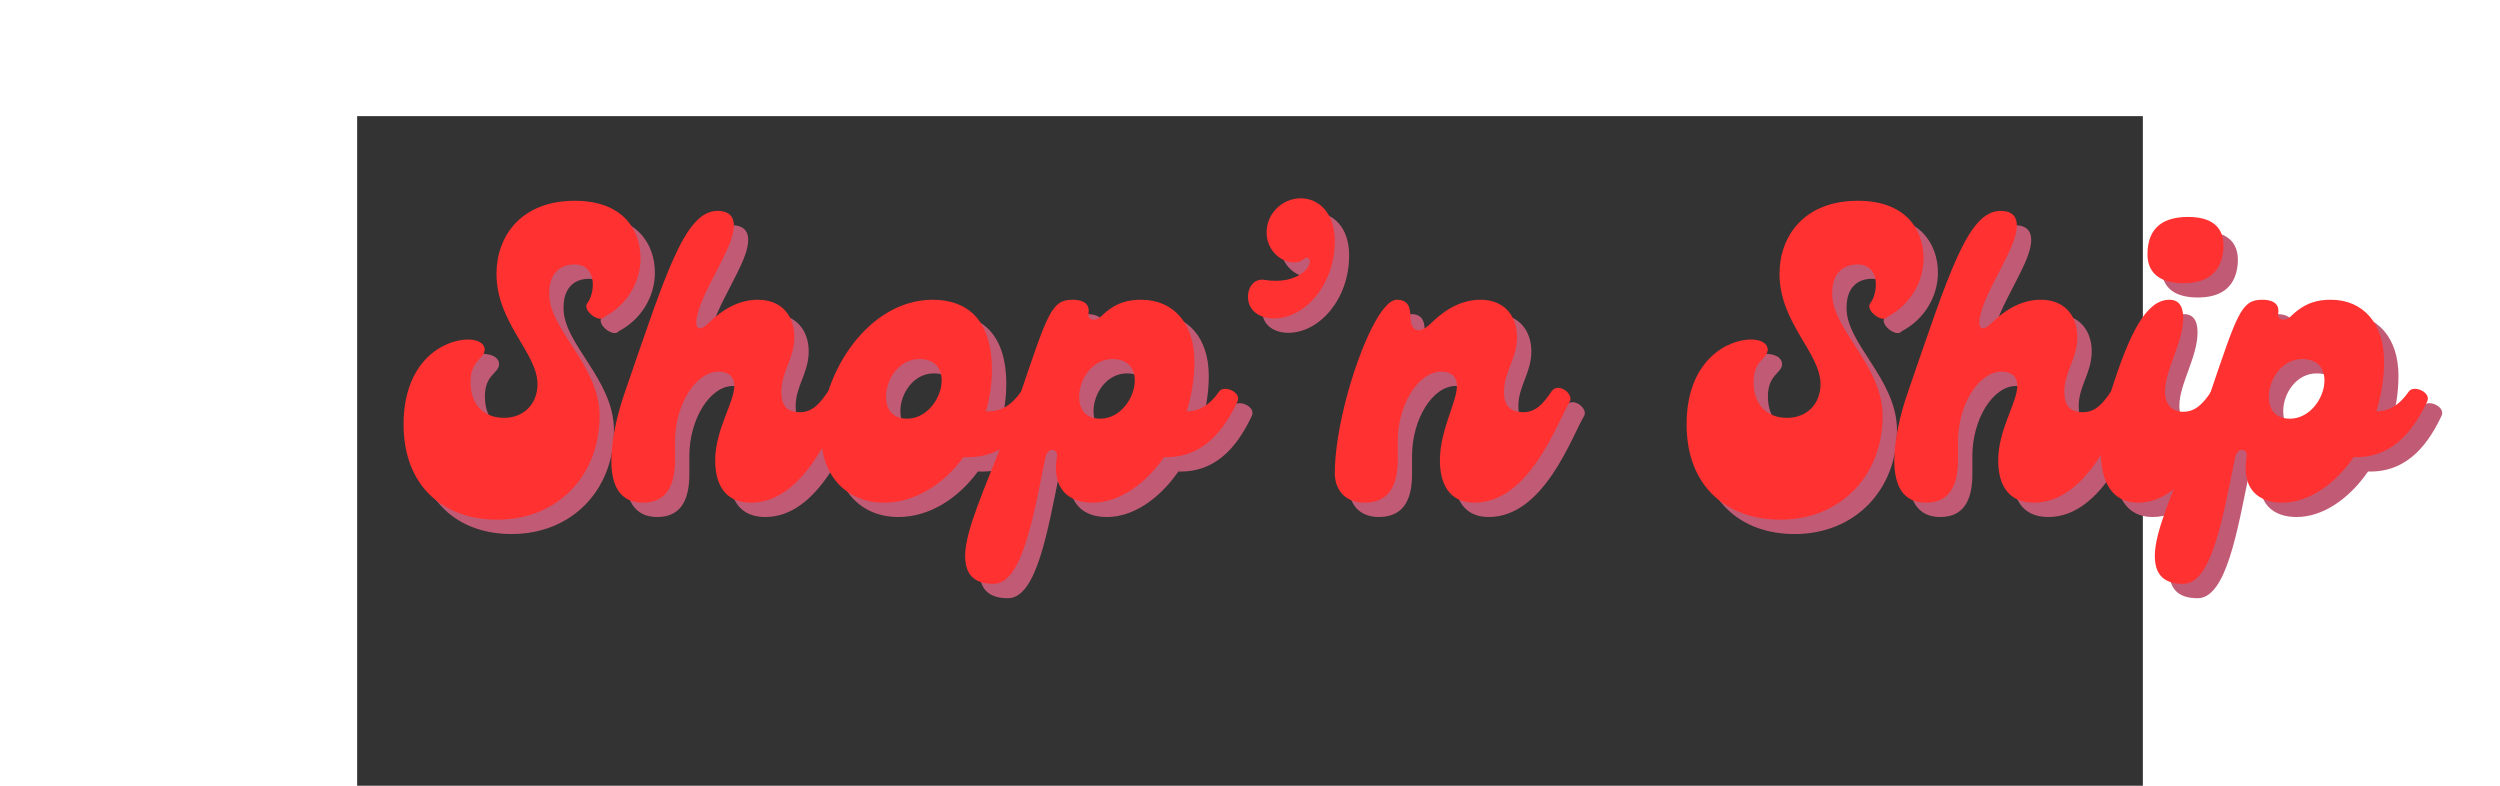 <svg xmlns="http://www.w3.org/2000/svg" xmlns:xlink="http://www.w3.org/1999/xlink" width="140" zoomAndPan="magnify" viewBox="0 0 100 44" height="44" preserveAspectRatio="xMidYMid meet" version="1.0"><rect x="0" y="0" width="100" height="44" fill="#333333" stroke="none"/><defs><g/></defs><rect x="-37.5" width="140" fill="#ffffff" y="-37.5" height="44" fill-opacity="1"/><rect x="-37.5" width="140" fill="#ffffff" y="-37.5" height="44" fill-opacity="1"/><g fill="#c15b75" fill-opacity="1"><g transform="translate(3.494, 28.953)"><g><path d="M 5.16 0.953 C 8.5 0.953 10.887 -1.477 10.887 -4.863 C 10.887 -7.727 8 -9.727 8.066 -11.75 C 8.066 -12.887 8.727 -13.34 9.477 -13.34 C 10.773 -13.34 10.637 -11.727 10.203 -11.18 C 9.887 -10.773 10.887 -10.023 11.156 -10.406 C 12.387 -11.043 13.18 -12.316 13.18 -13.68 C 13.18 -15.316 12.156 -16.906 9.5 -16.906 C 6.477 -16.906 5.113 -14.906 5.113 -12.816 C 5.113 -10.066 7.41 -8.387 7.41 -6.637 C 7.41 -5.523 6.637 -4.75 5.543 -4.75 C 4.363 -4.75 3.66 -5.523 3.66 -6.75 C 3.66 -8 4.453 -8.043 4.453 -8.566 C 4.453 -8.906 4.09 -9.137 3.523 -9.137 C 2.18 -9.137 -0.09 -7.953 -0.09 -4.387 C -0.09 -0.887 2.18 0.953 5.16 0.953 Z M 5.16 0.953 "/></g></g></g><g fill="#c15b75" fill-opacity="1"><g transform="translate(15.264, 28.953)"><g><path d="M 1.547 0 C 3.047 0 3.34 -1.25 3.34 -2.41 L 3.34 -3.43 C 3.34 -5.453 4.477 -7.34 5.793 -7.34 C 6.316 -7.34 6.66 -7.066 6.66 -6.543 C 6.66 -5.613 5.59 -4.09 5.59 -2.363 C 5.59 -1.09 6.09 0 7.59 0 C 10.656 0 12.203 -4.41 12.93 -5.66 C 13.18 -6.09 12.273 -6.773 11.906 -6.227 C 11.453 -5.543 11.023 -5.066 10.34 -5.066 C 9.613 -5.066 9.293 -5.43 9.293 -6.203 C 9.293 -7.34 10.023 -8.066 10.023 -9.273 C 10.023 -10.406 9.363 -11.363 7.977 -11.363 C 6.977 -11.363 6.066 -10.887 5.227 -10.066 C 4.727 -9.566 4.363 -9.656 4.613 -10.59 C 4.887 -11.656 5.68 -12.887 6.273 -14.203 C 6.93 -15.656 6.66 -16.34 5.727 -16.34 C 3.887 -16.34 2.84 -12.863 0.547 -6.227 C 0.09 -4.93 -0.227 -3.5 -0.227 -2.34 C -0.227 -1 0.227 0 1.547 0 Z M 1.547 0 "/></g></g></g><g fill="#c15b75" fill-opacity="1"><g transform="translate(26.648, 28.953)"><g><path d="M 11.34 -6.227 C 10.793 -5.43 10.18 -5.113 9.523 -5.113 L 9.363 -5.113 C 9.59 -5.863 9.703 -6.66 9.703 -7.453 C 9.703 -10.316 8.25 -11.363 6.387 -11.363 C 2.773 -11.363 0.137 -7.227 0.137 -3.816 C 0.137 -1.453 1.613 0 3.66 0 C 5.363 0 6.977 -1 8.113 -2.547 L 8.387 -2.547 C 10.59 -2.547 11.703 -4.273 12.363 -5.66 C 12.613 -6.18 11.613 -6.613 11.34 -6.227 Z M 4.953 -4.703 C 4.09 -4.703 3.773 -5.273 3.773 -5.93 C 3.773 -6.93 4.523 -8.043 5.637 -8.043 C 6.523 -8.043 6.887 -7.5 6.887 -6.84 C 6.887 -5.887 6.09 -4.703 4.953 -4.703 Z M 4.953 -4.703 "/></g></g></g><g fill="#c15b75" fill-opacity="1"><g transform="translate(37.464, 28.953)"><g><path d="M 11.613 -6.227 C 11.066 -5.43 10.453 -5.113 9.793 -5.113 C 10.066 -6 10.227 -6.93 10.227 -7.91 C 10.227 -10.043 9.043 -11.363 7.25 -11.363 C 6.543 -11.363 5.816 -11.227 5.023 -10.453 C 4.66 -10.09 4.227 -10.25 4.297 -10.59 C 4.363 -11 4.18 -11.363 3.387 -11.363 C 2.227 -11.363 2 -10.566 0.523 -6.227 C 0.203 -5.316 -0.113 -4.453 -0.41 -3.66 C -1.566 -0.684 -2.613 1.59 -2.613 2.977 C -2.613 3.977 -2.16 4.547 -1.023 4.547 C 0.59 4.547 1.203 0.773 1.887 -2.547 C 2 -3.113 2.613 -3.066 2.523 -2.547 C 2.227 -0.727 3.227 0 4.523 0 C 5.977 0 7.453 -1 8.523 -2.547 L 8.66 -2.547 C 10.863 -2.547 11.977 -4.273 12.637 -5.66 C 12.887 -6.18 11.887 -6.613 11.613 -6.227 Z M 4.953 -4.703 C 4.09 -4.703 3.773 -5.273 3.773 -5.93 C 3.773 -6.93 4.523 -8.043 5.637 -8.043 C 6.523 -8.043 6.887 -7.5 6.887 -6.84 C 6.887 -5.887 6.09 -4.703 4.953 -4.703 Z M 4.953 -4.703 "/></g></g></g><g fill="#c15b75" fill-opacity="1"><g transform="translate(48.553, 28.953)"><g><path d="M 3.59 -10.316 C 5.316 -10.316 7 -12.18 7 -14.656 C 7 -16.18 6.137 -17.043 5.09 -17.043 C 4.047 -17.043 3.18 -16.18 3.18 -15.137 C 3.18 -14.09 4.023 -13.453 4.703 -13.453 C 5.273 -13.453 5.34 -13.84 5.523 -13.68 C 5.863 -13.363 5.023 -12.156 3.047 -12.477 C 2.5 -12.566 2.137 -12.09 2.137 -11.523 C 2.137 -10.75 2.797 -10.316 3.59 -10.316 Z M 3.59 -10.316 "/></g></g></g><g fill="#c15b75" fill-opacity="1"><g transform="translate(55.778, 28.953)"><g><path d="M 1.434 0 C 3 0 3.297 -1.25 3.297 -2.41 L 3.297 -3.43 C 3.297 -5.453 4.43 -7.34 5.75 -7.34 C 6.273 -7.34 6.613 -7.066 6.613 -6.543 C 6.613 -5.613 5.66 -4.09 5.66 -2.363 C 5.66 -1.09 6.16 0 7.59 0 C 10.656 0 12.203 -4.41 12.93 -5.66 C 13.18 -6.09 12.273 -6.773 11.906 -6.227 C 11.453 -5.543 11.023 -5.066 10.34 -5.066 C 9.59 -5.066 9.25 -5.43 9.25 -6.203 C 9.25 -7.34 9.977 -8.066 9.977 -9.273 C 9.977 -10.406 9.316 -11.363 7.93 -11.363 C 6.93 -11.363 6.023 -10.887 5.18 -10.066 C 4.453 -9.34 4 -9.613 4 -10.5 C 4 -10.953 3.863 -11.363 3.25 -11.363 C 2.41 -11.363 1.273 -8.887 0.523 -6.227 C 0 -4.363 -0.227 -2.727 -0.227 -1.66 C -0.227 -0.703 0.363 0 1.434 0 Z M 1.434 0 "/></g></g></g><g fill="#c15b75" fill-opacity="1"><g transform="translate(67.162, 28.953)"><g/></g></g><g fill="#c15b75" fill-opacity="1"><g transform="translate(75.343, 28.953)"><g><path d="M 5.16 0.953 C 8.5 0.953 10.887 -1.477 10.887 -4.863 C 10.887 -7.727 8 -9.727 8.066 -11.75 C 8.066 -12.887 8.727 -13.34 9.477 -13.34 C 10.773 -13.34 10.637 -11.727 10.203 -11.18 C 9.887 -10.773 10.887 -10.023 11.156 -10.406 C 12.387 -11.043 13.18 -12.316 13.18 -13.68 C 13.18 -15.316 12.156 -16.906 9.5 -16.906 C 6.477 -16.906 5.113 -14.906 5.113 -12.816 C 5.113 -10.066 7.41 -8.387 7.41 -6.637 C 7.41 -5.523 6.637 -4.75 5.543 -4.75 C 4.363 -4.75 3.66 -5.523 3.66 -6.75 C 3.66 -8 4.453 -8.043 4.453 -8.566 C 4.453 -8.906 4.09 -9.137 3.523 -9.137 C 2.18 -9.137 -0.09 -7.953 -0.09 -4.387 C -0.09 -0.887 2.18 0.953 5.16 0.953 Z M 5.16 0.953 "/></g></g></g><g fill="#c15b75" fill-opacity="1"><g transform="translate(87.113, 28.953)"><g><path d="M 1.547 0 C 3.047 0 3.34 -1.25 3.34 -2.41 L 3.34 -3.43 C 3.34 -5.453 4.477 -7.34 5.793 -7.34 C 6.316 -7.34 6.66 -7.066 6.66 -6.543 C 6.66 -5.613 5.59 -4.09 5.59 -2.363 C 5.59 -1.09 6.09 0 7.59 0 C 10.656 0 12.203 -4.41 12.93 -5.66 C 13.18 -6.09 12.273 -6.773 11.906 -6.227 C 11.453 -5.543 11.023 -5.066 10.34 -5.066 C 9.613 -5.066 9.293 -5.43 9.293 -6.203 C 9.293 -7.34 10.023 -8.066 10.023 -9.273 C 10.023 -10.406 9.363 -11.363 7.977 -11.363 C 6.977 -11.363 6.066 -10.887 5.227 -10.066 C 4.727 -9.566 4.363 -9.656 4.613 -10.59 C 4.887 -11.656 5.68 -12.887 6.273 -14.203 C 6.93 -15.656 6.66 -16.34 5.727 -16.34 C 3.887 -16.34 2.84 -12.863 0.547 -6.227 C 0.09 -4.93 -0.227 -3.5 -0.227 -2.34 C -0.227 -1 0.227 0 1.547 0 Z M 1.547 0 "/></g></g></g><g fill="#c15b75" fill-opacity="1"><g transform="translate(98.497, 28.953)"><g><path d="M 4.566 -12.293 C 5.75 -12.293 6.68 -12.75 6.816 -14.156 C 6.93 -15.566 6 -16 4.84 -16 C 3.59 -16 2.566 -15.52 2.566 -13.906 C 2.566 -12.703 3.477 -12.293 4.566 -12.293 Z M 2.047 0 C 4.977 0 6.43 -4.453 7.16 -5.68 C 7.387 -6.09 6.5 -6.773 6.137 -6.227 C 5.68 -5.543 5.25 -5.09 4.566 -5.09 C 3.953 -5.09 3.547 -5.477 3.547 -6.227 C 3.547 -7.453 4.566 -8.953 4.566 -10.34 C 4.566 -11.066 4.273 -11.363 3.797 -11.363 C 2.5 -11.363 1.566 -9.523 0.523 -6.227 C 0.184 -5.137 -0.047 -3.91 -0.047 -2.84 C -0.047 -1.25 0.523 0 2.047 0 Z M 2.047 0 "/></g></g></g><g fill="#c15b75" fill-opacity="1"><g transform="translate(104.087, 28.953)"><g><path d="M 11.613 -6.227 C 11.066 -5.43 10.453 -5.113 9.793 -5.113 C 10.066 -6 10.227 -6.93 10.227 -7.91 C 10.227 -10.043 9.043 -11.363 7.25 -11.363 C 6.543 -11.363 5.816 -11.227 5.023 -10.453 C 4.66 -10.09 4.227 -10.25 4.297 -10.59 C 4.363 -11 4.18 -11.363 3.387 -11.363 C 2.227 -11.363 2 -10.566 0.523 -6.227 C 0.203 -5.316 -0.113 -4.453 -0.41 -3.66 C -1.566 -0.684 -2.613 1.59 -2.613 2.977 C -2.613 3.977 -2.16 4.547 -1.023 4.547 C 0.59 4.547 1.203 0.773 1.887 -2.547 C 2 -3.113 2.613 -3.066 2.523 -2.547 C 2.227 -0.727 3.227 0 4.523 0 C 5.977 0 7.453 -1 8.523 -2.547 L 8.66 -2.547 C 10.863 -2.547 11.977 -4.273 12.637 -5.66 C 12.887 -6.18 11.887 -6.613 11.613 -6.227 Z M 4.953 -4.703 C 4.09 -4.703 3.773 -5.273 3.773 -5.93 C 3.773 -6.93 4.523 -8.043 5.637 -8.043 C 6.523 -8.043 6.887 -7.5 6.887 -6.84 C 6.887 -5.887 6.09 -4.703 4.953 -4.703 Z M 4.953 -4.703 "/></g></g></g><g fill="#ff3131" fill-opacity="1"><g transform="translate(2.69, 28.149)"><g><path d="M 5.16 0.953 C 8.5 0.953 10.887 -1.477 10.887 -4.863 C 10.887 -7.727 8 -9.727 8.066 -11.75 C 8.066 -12.887 8.727 -13.34 9.477 -13.34 C 10.773 -13.34 10.637 -11.727 10.203 -11.18 C 9.887 -10.773 10.887 -10.023 11.156 -10.406 C 12.387 -11.043 13.18 -12.316 13.18 -13.68 C 13.18 -15.316 12.156 -16.906 9.5 -16.906 C 6.477 -16.906 5.113 -14.906 5.113 -12.816 C 5.113 -10.066 7.41 -8.387 7.41 -6.637 C 7.41 -5.523 6.637 -4.75 5.543 -4.75 C 4.363 -4.75 3.66 -5.523 3.66 -6.75 C 3.66 -8 4.453 -8.043 4.453 -8.566 C 4.453 -8.906 4.09 -9.137 3.523 -9.137 C 2.18 -9.137 -0.09 -7.953 -0.09 -4.387 C -0.09 -0.887 2.18 0.953 5.16 0.953 Z M 5.16 0.953 "/></g></g></g><g fill="#ff3131" fill-opacity="1"><g transform="translate(14.461, 28.149)"><g><path d="M 1.547 0 C 3.047 0 3.34 -1.25 3.34 -2.41 L 3.34 -3.43 C 3.34 -5.453 4.477 -7.34 5.793 -7.34 C 6.316 -7.34 6.66 -7.066 6.66 -6.543 C 6.66 -5.613 5.59 -4.09 5.59 -2.363 C 5.59 -1.09 6.09 0 7.59 0 C 10.656 0 12.203 -4.41 12.93 -5.66 C 13.18 -6.09 12.273 -6.773 11.906 -6.227 C 11.453 -5.543 11.023 -5.066 10.34 -5.066 C 9.613 -5.066 9.293 -5.43 9.293 -6.203 C 9.293 -7.34 10.023 -8.066 10.023 -9.273 C 10.023 -10.406 9.363 -11.363 7.977 -11.363 C 6.977 -11.363 6.066 -10.887 5.227 -10.066 C 4.727 -9.566 4.363 -9.656 4.613 -10.59 C 4.887 -11.656 5.68 -12.887 6.273 -14.203 C 6.93 -15.656 6.66 -16.34 5.727 -16.34 C 3.887 -16.34 2.84 -12.863 0.547 -6.227 C 0.09 -4.93 -0.227 -3.5 -0.227 -2.34 C -0.227 -1 0.227 0 1.547 0 Z M 1.547 0 "/></g></g></g><g fill="#ff3131" fill-opacity="1"><g transform="translate(25.845, 28.149)"><g><path d="M 11.34 -6.227 C 10.793 -5.43 10.18 -5.113 9.523 -5.113 L 9.363 -5.113 C 9.59 -5.863 9.703 -6.66 9.703 -7.453 C 9.703 -10.316 8.25 -11.363 6.387 -11.363 C 2.773 -11.363 0.137 -7.227 0.137 -3.816 C 0.137 -1.453 1.613 0 3.66 0 C 5.363 0 6.977 -1 8.113 -2.547 L 8.387 -2.547 C 10.59 -2.547 11.703 -4.273 12.363 -5.66 C 12.613 -6.18 11.613 -6.613 11.34 -6.227 Z M 4.953 -4.703 C 4.09 -4.703 3.773 -5.273 3.773 -5.93 C 3.773 -6.93 4.523 -8.043 5.637 -8.043 C 6.523 -8.043 6.887 -7.5 6.887 -6.84 C 6.887 -5.887 6.09 -4.703 4.953 -4.703 Z M 4.953 -4.703 "/></g></g></g><g fill="#ff3131" fill-opacity="1"><g transform="translate(36.661, 28.149)"><g><path d="M 11.613 -6.227 C 11.066 -5.43 10.453 -5.113 9.793 -5.113 C 10.066 -6 10.227 -6.93 10.227 -7.91 C 10.227 -10.043 9.043 -11.363 7.25 -11.363 C 6.543 -11.363 5.816 -11.227 5.023 -10.453 C 4.66 -10.09 4.227 -10.25 4.297 -10.59 C 4.363 -11 4.18 -11.363 3.387 -11.363 C 2.227 -11.363 2 -10.566 0.523 -6.227 C 0.203 -5.316 -0.113 -4.453 -0.41 -3.66 C -1.566 -0.684 -2.613 1.59 -2.613 2.977 C -2.613 3.977 -2.16 4.547 -1.023 4.547 C 0.59 4.547 1.203 0.773 1.887 -2.547 C 2 -3.113 2.613 -3.066 2.523 -2.547 C 2.227 -0.727 3.227 0 4.523 0 C 5.977 0 7.453 -1 8.523 -2.547 L 8.66 -2.547 C 10.863 -2.547 11.977 -4.273 12.637 -5.66 C 12.887 -6.18 11.887 -6.613 11.613 -6.227 Z M 4.953 -4.703 C 4.09 -4.703 3.773 -5.273 3.773 -5.93 C 3.773 -6.93 4.523 -8.043 5.637 -8.043 C 6.523 -8.043 6.887 -7.5 6.887 -6.84 C 6.887 -5.887 6.09 -4.703 4.953 -4.703 Z M 4.953 -4.703 "/></g></g></g><g fill="#ff3131" fill-opacity="1"><g transform="translate(47.749, 28.149)"><g><path d="M 3.59 -10.316 C 5.316 -10.316 7 -12.18 7 -14.656 C 7 -16.18 6.137 -17.043 5.09 -17.043 C 4.047 -17.043 3.18 -16.18 3.18 -15.137 C 3.18 -14.09 4.023 -13.453 4.703 -13.453 C 5.273 -13.453 5.34 -13.84 5.523 -13.68 C 5.863 -13.363 5.023 -12.156 3.047 -12.477 C 2.5 -12.566 2.137 -12.09 2.137 -11.523 C 2.137 -10.75 2.797 -10.316 3.59 -10.316 Z M 3.59 -10.316 "/></g></g></g><g fill="#ff3131" fill-opacity="1"><g transform="translate(54.975, 28.149)"><g><path d="M 1.434 0 C 3 0 3.297 -1.25 3.297 -2.41 L 3.297 -3.43 C 3.297 -5.453 4.43 -7.34 5.75 -7.34 C 6.273 -7.34 6.613 -7.066 6.613 -6.543 C 6.613 -5.613 5.66 -4.09 5.66 -2.363 C 5.66 -1.09 6.16 0 7.59 0 C 10.656 0 12.203 -4.41 12.93 -5.66 C 13.18 -6.09 12.273 -6.773 11.906 -6.227 C 11.453 -5.543 11.023 -5.066 10.34 -5.066 C 9.59 -5.066 9.25 -5.43 9.25 -6.203 C 9.25 -7.34 9.977 -8.066 9.977 -9.273 C 9.977 -10.406 9.316 -11.363 7.93 -11.363 C 6.93 -11.363 6.023 -10.887 5.18 -10.066 C 4.453 -9.34 4 -9.613 4 -10.5 C 4 -10.953 3.863 -11.363 3.25 -11.363 C 2.41 -11.363 1.273 -8.887 0.523 -6.227 C 0 -4.363 -0.227 -2.727 -0.227 -1.66 C -0.227 -0.703 0.363 0 1.434 0 Z M 1.434 0 "/></g></g></g><g fill="#ff3131" fill-opacity="1"><g transform="translate(66.359, 28.149)"><g/></g></g><g fill="#ff3131" fill-opacity="1"><g transform="translate(74.539, 28.149)"><g><path d="M 5.16 0.953 C 8.5 0.953 10.887 -1.477 10.887 -4.863 C 10.887 -7.727 8 -9.727 8.066 -11.75 C 8.066 -12.887 8.727 -13.34 9.477 -13.34 C 10.773 -13.34 10.637 -11.727 10.203 -11.18 C 9.887 -10.773 10.887 -10.023 11.156 -10.406 C 12.387 -11.043 13.18 -12.316 13.18 -13.68 C 13.18 -15.316 12.156 -16.906 9.5 -16.906 C 6.477 -16.906 5.113 -14.906 5.113 -12.816 C 5.113 -10.066 7.41 -8.387 7.41 -6.637 C 7.41 -5.523 6.637 -4.75 5.543 -4.75 C 4.363 -4.75 3.66 -5.523 3.66 -6.75 C 3.66 -8 4.453 -8.043 4.453 -8.566 C 4.453 -8.906 4.09 -9.137 3.523 -9.137 C 2.18 -9.137 -0.09 -7.953 -0.09 -4.387 C -0.09 -0.887 2.18 0.953 5.16 0.953 Z M 5.16 0.953 "/></g></g></g><g fill="#ff3131" fill-opacity="1"><g transform="translate(86.309, 28.149)"><g><path d="M 1.547 0 C 3.047 0 3.34 -1.25 3.34 -2.41 L 3.34 -3.43 C 3.34 -5.453 4.477 -7.34 5.793 -7.34 C 6.316 -7.34 6.66 -7.066 6.66 -6.543 C 6.66 -5.613 5.59 -4.09 5.59 -2.363 C 5.59 -1.09 6.09 0 7.59 0 C 10.656 0 12.203 -4.41 12.93 -5.66 C 13.18 -6.09 12.273 -6.773 11.906 -6.227 C 11.453 -5.543 11.023 -5.066 10.34 -5.066 C 9.613 -5.066 9.293 -5.43 9.293 -6.203 C 9.293 -7.34 10.023 -8.066 10.023 -9.273 C 10.023 -10.406 9.363 -11.363 7.977 -11.363 C 6.977 -11.363 6.066 -10.887 5.227 -10.066 C 4.727 -9.566 4.363 -9.656 4.613 -10.59 C 4.887 -11.656 5.68 -12.887 6.273 -14.203 C 6.93 -15.656 6.66 -16.34 5.727 -16.34 C 3.887 -16.34 2.84 -12.863 0.547 -6.227 C 0.09 -4.93 -0.227 -3.5 -0.227 -2.34 C -0.227 -1 0.227 0 1.547 0 Z M 1.547 0 "/></g></g></g><g fill="#ff3131" fill-opacity="1"><g transform="translate(97.693, 28.149)"><g><path d="M 4.566 -12.293 C 5.75 -12.293 6.68 -12.75 6.816 -14.156 C 6.93 -15.566 6 -16 4.84 -16 C 3.59 -16 2.566 -15.52 2.566 -13.906 C 2.566 -12.703 3.477 -12.293 4.566 -12.293 Z M 2.047 0 C 4.977 0 6.43 -4.453 7.16 -5.68 C 7.387 -6.09 6.5 -6.773 6.137 -6.227 C 5.68 -5.543 5.25 -5.09 4.566 -5.09 C 3.953 -5.09 3.547 -5.477 3.547 -6.227 C 3.547 -7.453 4.566 -8.953 4.566 -10.34 C 4.566 -11.066 4.273 -11.363 3.797 -11.363 C 2.5 -11.363 1.566 -9.523 0.523 -6.227 C 0.184 -5.137 -0.047 -3.91 -0.047 -2.84 C -0.047 -1.25 0.523 0 2.047 0 Z M 2.047 0 "/></g></g></g><g fill="#ff3131" fill-opacity="1"><g transform="translate(103.283, 28.149)"><g><path d="M 11.613 -6.227 C 11.066 -5.43 10.453 -5.113 9.793 -5.113 C 10.066 -6 10.227 -6.93 10.227 -7.91 C 10.227 -10.043 9.043 -11.363 7.25 -11.363 C 6.543 -11.363 5.816 -11.227 5.023 -10.453 C 4.66 -10.09 4.227 -10.25 4.297 -10.59 C 4.363 -11 4.18 -11.363 3.387 -11.363 C 2.227 -11.363 2 -10.566 0.523 -6.227 C 0.203 -5.316 -0.113 -4.453 -0.41 -3.66 C -1.566 -0.684 -2.613 1.59 -2.613 2.977 C -2.613 3.977 -2.16 4.547 -1.023 4.547 C 0.59 4.547 1.203 0.773 1.887 -2.547 C 2 -3.113 2.613 -3.066 2.523 -2.547 C 2.227 -0.727 3.227 0 4.523 0 C 5.977 0 7.453 -1 8.523 -2.547 L 8.66 -2.547 C 10.863 -2.547 11.977 -4.273 12.637 -5.66 C 12.887 -6.18 11.887 -6.613 11.613 -6.227 Z M 4.953 -4.703 C 4.09 -4.703 3.773 -5.273 3.773 -5.93 C 3.773 -6.93 4.523 -8.043 5.637 -8.043 C 6.523 -8.043 6.887 -7.5 6.887 -6.84 C 6.887 -5.887 6.09 -4.703 4.953 -4.703 Z M 4.953 -4.703 "/></g></g></g></svg>